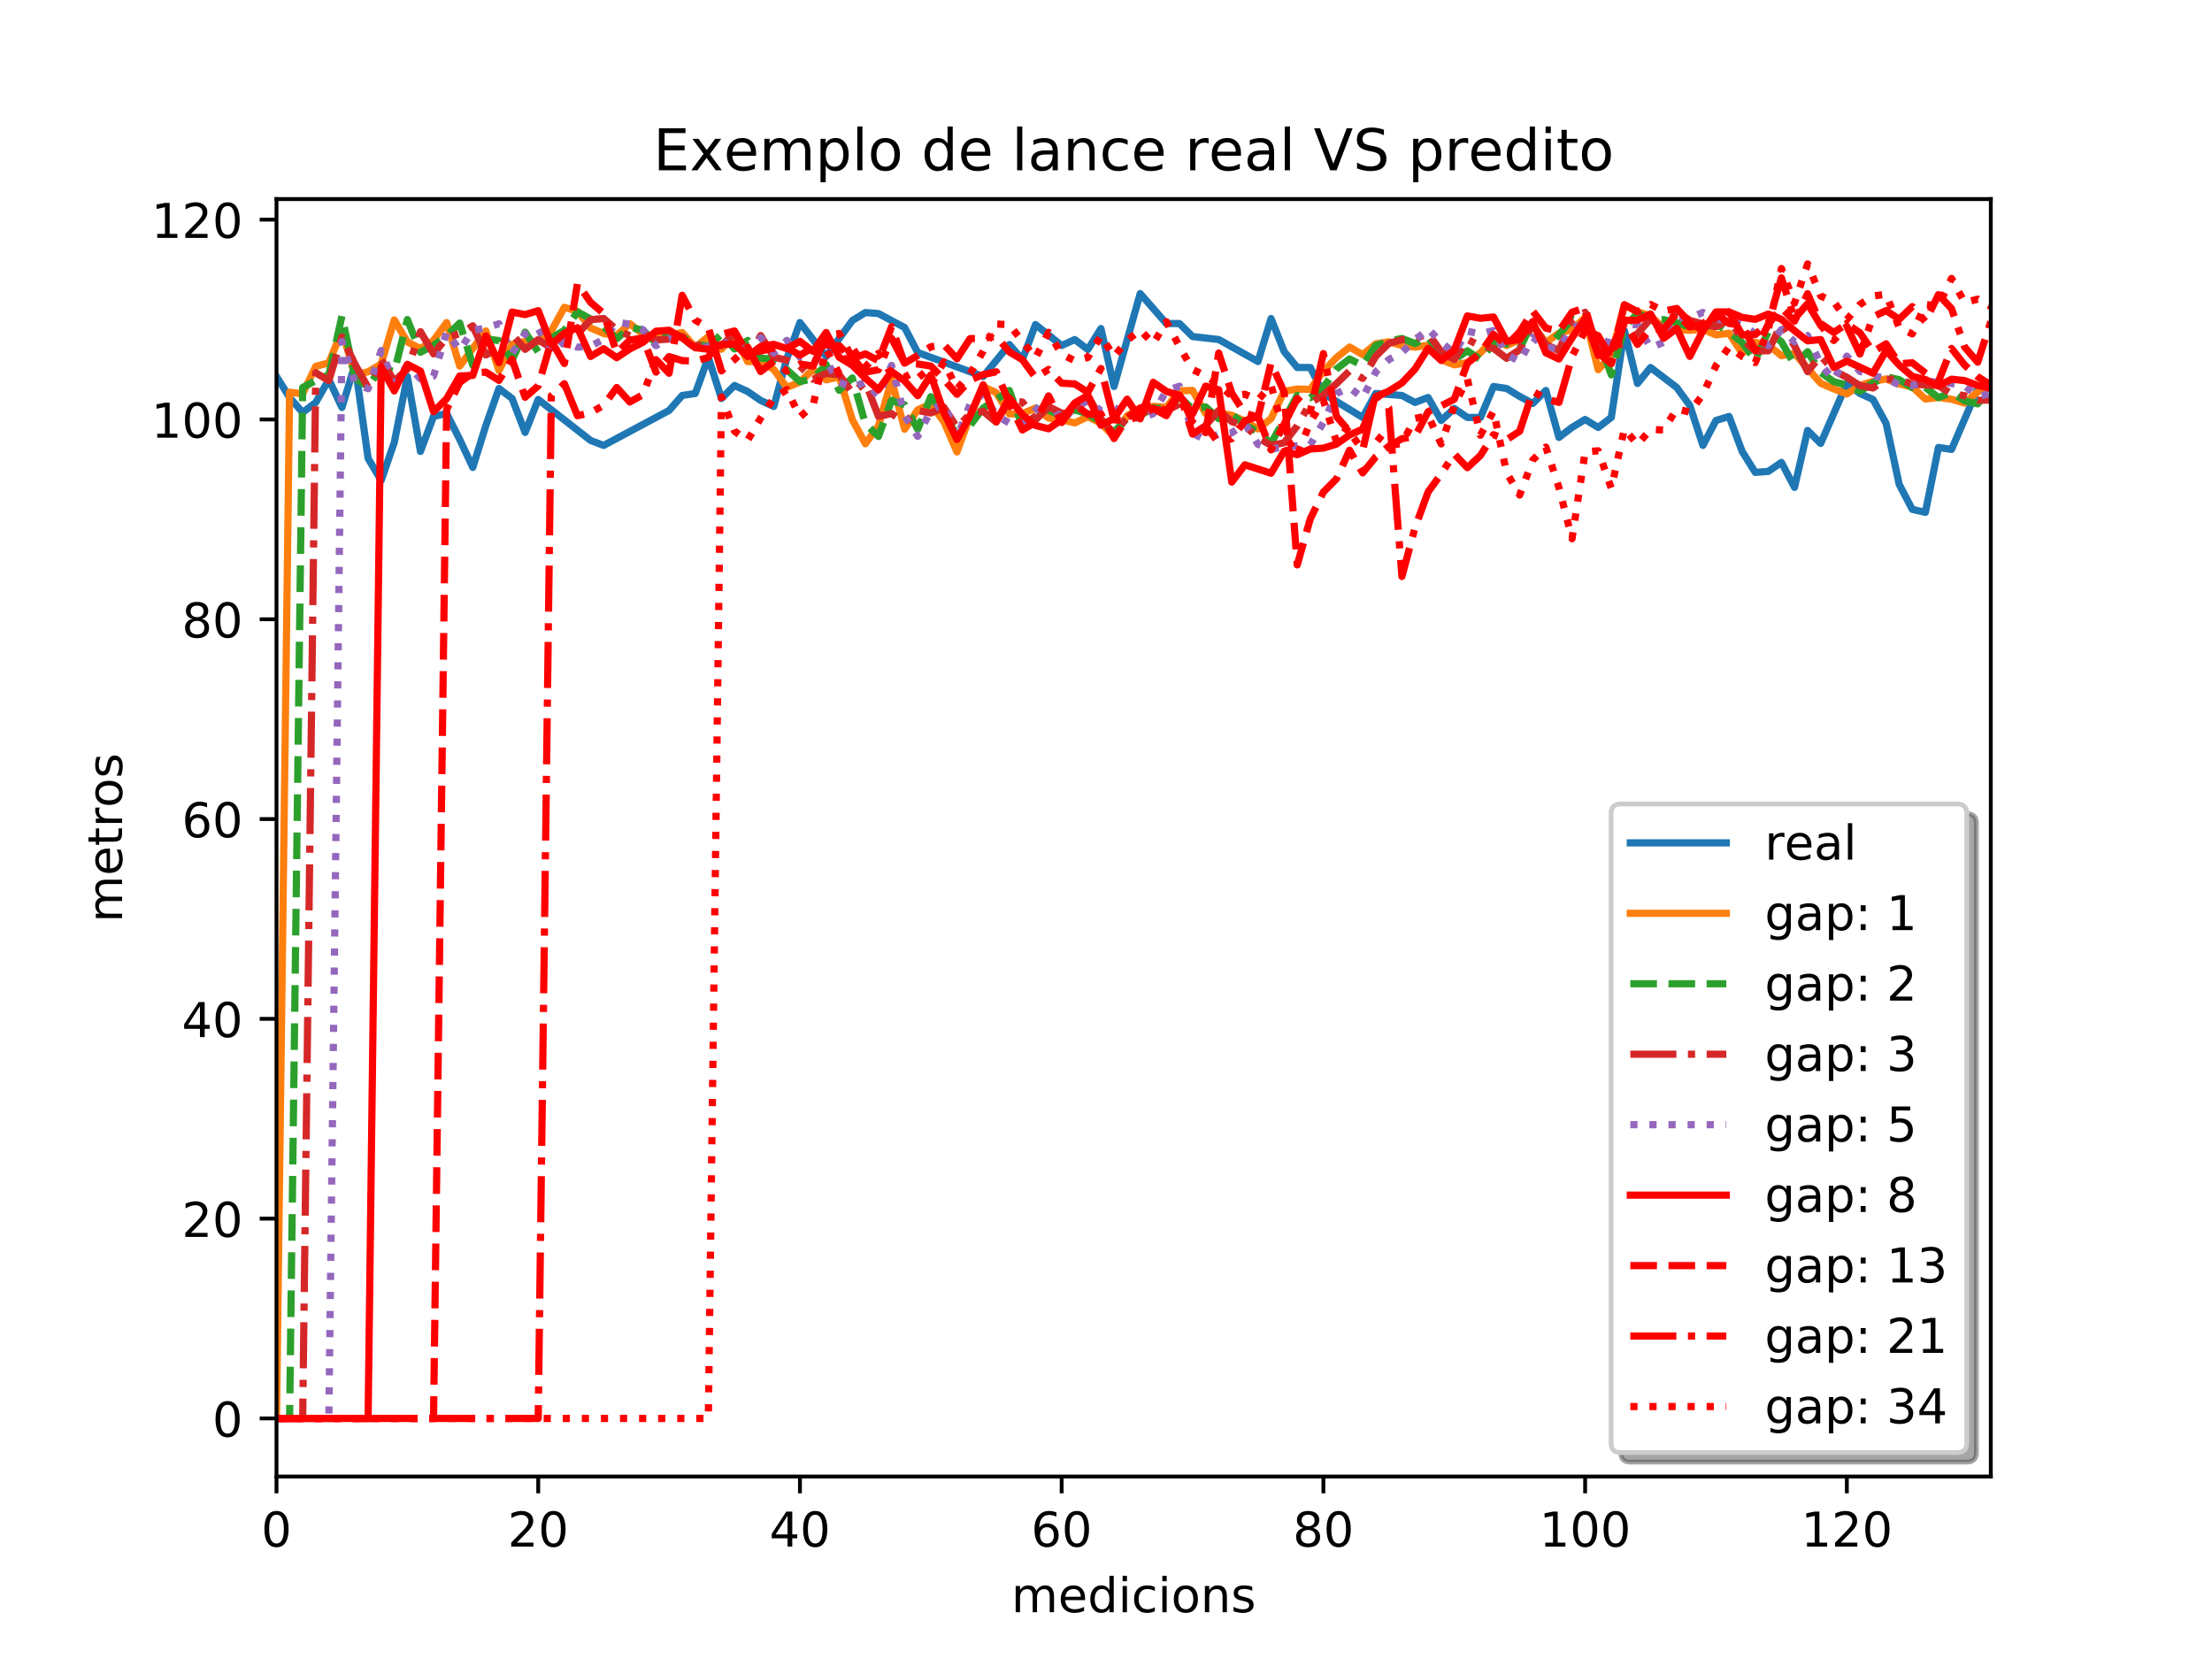 <?xml version="1.0" encoding="utf-8" standalone="no"?>
<!DOCTYPE svg PUBLIC "-//W3C//DTD SVG 1.1//EN"
  "http://www.w3.org/Graphics/SVG/1.1/DTD/svg11.dtd">
<!-- Created with matplotlib (https://matplotlib.org/) -->
<svg height="345.6pt" version="1.1" viewBox="0 0 460.8 345.6" width="460.8pt" xmlns="http://www.w3.org/2000/svg" xmlns:xlink="http://www.w3.org/1999/xlink">
 <defs>
  <style type="text/css">
*{stroke-linecap:butt;stroke-linejoin:round;}
  </style>
 </defs>
 <g id="figure_1">
  <g id="patch_1">
   <path d="M 0 345.6 
L 460.8 345.6 
L 460.8 0 
L 0 0 
z
" style="fill:#ffffff;"/>
  </g>
  <g id="axes_1">
   <g id="patch_2">
    <path d="M 57.6 307.584 
L 414.72 307.584 
L 414.72 41.472 
L 57.6 41.472 
z
" style="fill:#ffffff;"/>
   </g>
   <g id="matplotlib.axis_1">
    <g id="xtick_1">
     <g id="line2d_1">
      <defs>
       <path d="M 0 0 
L 0 3.5 
" id="m37593233f4" style="stroke:#000000;stroke-width:0.8;"/>
      </defs>
      <g>
       <use style="stroke:#000000;stroke-width:0.8;" x="57.6" xlink:href="#m37593233f4" y="307.584"/>
      </g>
     </g>
     <g id="text_1">
      <!-- 0 -->
      <defs>
       <path d="M 31.781 66.406 
Q 24.172 66.406 20.328 58.906 
Q 16.5 51.422 16.5 36.375 
Q 16.5 21.391 20.328 13.891 
Q 24.172 6.391 31.781 6.391 
Q 39.453 6.391 43.281 13.891 
Q 47.125 21.391 47.125 36.375 
Q 47.125 51.422 43.281 58.906 
Q 39.453 66.406 31.781 66.406 
z
M 31.781 74.219 
Q 44.047 74.219 50.516 64.516 
Q 56.984 54.828 56.984 36.375 
Q 56.984 17.969 50.516 8.266 
Q 44.047 -1.422 31.781 -1.422 
Q 19.531 -1.422 13.062 8.266 
Q 6.594 17.969 6.594 36.375 
Q 6.594 54.828 13.062 64.516 
Q 19.531 74.219 31.781 74.219 
z
" id="DejaVuSans-48"/>
      </defs>
      <g transform="translate(54.419 322.182)scale(0.1 -0.1)">
       <use xlink:href="#DejaVuSans-48"/>
      </g>
     </g>
    </g>
    <g id="xtick_2">
     <g id="line2d_2">
      <g>
       <use style="stroke:#000000;stroke-width:0.8;" x="112.122" xlink:href="#m37593233f4" y="307.584"/>
      </g>
     </g>
     <g id="text_2">
      <!-- 20 -->
      <defs>
       <path d="M 19.188 8.297 
L 53.609 8.297 
L 53.609 0 
L 7.328 0 
L 7.328 8.297 
Q 12.938 14.109 22.625 23.891 
Q 32.328 33.688 34.812 36.531 
Q 39.547 41.844 41.422 45.531 
Q 43.312 49.219 43.312 52.781 
Q 43.312 58.594 39.234 62.25 
Q 35.156 65.922 28.609 65.922 
Q 23.969 65.922 18.812 64.312 
Q 13.672 62.703 7.812 59.422 
L 7.812 69.391 
Q 13.766 71.781 18.938 73 
Q 24.125 74.219 28.422 74.219 
Q 39.75 74.219 46.484 68.547 
Q 53.219 62.891 53.219 53.422 
Q 53.219 48.922 51.531 44.891 
Q 49.859 40.875 45.406 35.406 
Q 44.188 33.984 37.641 27.219 
Q 31.109 20.453 19.188 8.297 
z
" id="DejaVuSans-50"/>
      </defs>
      <g transform="translate(105.76 322.182)scale(0.1 -0.1)">
       <use xlink:href="#DejaVuSans-50"/>
       <use x="63.623" xlink:href="#DejaVuSans-48"/>
      </g>
     </g>
    </g>
    <g id="xtick_3">
     <g id="line2d_3">
      <g>
       <use style="stroke:#000000;stroke-width:0.8;" x="166.644" xlink:href="#m37593233f4" y="307.584"/>
      </g>
     </g>
     <g id="text_3">
      <!-- 40 -->
      <defs>
       <path d="M 37.797 64.312 
L 12.891 25.391 
L 37.797 25.391 
z
M 35.203 72.906 
L 47.609 72.906 
L 47.609 25.391 
L 58.016 25.391 
L 58.016 17.188 
L 47.609 17.188 
L 47.609 0 
L 37.797 0 
L 37.797 17.188 
L 4.891 17.188 
L 4.891 26.703 
z
" id="DejaVuSans-52"/>
      </defs>
      <g transform="translate(160.282 322.182)scale(0.1 -0.1)">
       <use xlink:href="#DejaVuSans-52"/>
       <use x="63.623" xlink:href="#DejaVuSans-48"/>
      </g>
     </g>
    </g>
    <g id="xtick_4">
     <g id="line2d_4">
      <g>
       <use style="stroke:#000000;stroke-width:0.8;" x="221.166" xlink:href="#m37593233f4" y="307.584"/>
      </g>
     </g>
     <g id="text_4">
      <!-- 60 -->
      <defs>
       <path d="M 33.016 40.375 
Q 26.375 40.375 22.484 35.828 
Q 18.609 31.297 18.609 23.391 
Q 18.609 15.531 22.484 10.953 
Q 26.375 6.391 33.016 6.391 
Q 39.656 6.391 43.531 10.953 
Q 47.406 15.531 47.406 23.391 
Q 47.406 31.297 43.531 35.828 
Q 39.656 40.375 33.016 40.375 
z
M 52.594 71.297 
L 52.594 62.312 
Q 48.875 64.062 45.094 64.984 
Q 41.312 65.922 37.594 65.922 
Q 27.828 65.922 22.672 59.328 
Q 17.531 52.734 16.797 39.406 
Q 19.672 43.656 24.016 45.922 
Q 28.375 48.188 33.594 48.188 
Q 44.578 48.188 50.953 41.516 
Q 57.328 34.859 57.328 23.391 
Q 57.328 12.156 50.688 5.359 
Q 44.047 -1.422 33.016 -1.422 
Q 20.359 -1.422 13.672 8.266 
Q 6.984 17.969 6.984 36.375 
Q 6.984 53.656 15.188 63.938 
Q 23.391 74.219 37.203 74.219 
Q 40.922 74.219 44.703 73.484 
Q 48.484 72.75 52.594 71.297 
z
" id="DejaVuSans-54"/>
      </defs>
      <g transform="translate(214.804 322.182)scale(0.1 -0.1)">
       <use xlink:href="#DejaVuSans-54"/>
       <use x="63.623" xlink:href="#DejaVuSans-48"/>
      </g>
     </g>
    </g>
    <g id="xtick_5">
     <g id="line2d_5">
      <g>
       <use style="stroke:#000000;stroke-width:0.8;" x="275.689" xlink:href="#m37593233f4" y="307.584"/>
      </g>
     </g>
     <g id="text_5">
      <!-- 80 -->
      <defs>
       <path d="M 31.781 34.625 
Q 24.75 34.625 20.719 30.859 
Q 16.703 27.094 16.703 20.516 
Q 16.703 13.922 20.719 10.156 
Q 24.75 6.391 31.781 6.391 
Q 38.812 6.391 42.859 10.172 
Q 46.922 13.969 46.922 20.516 
Q 46.922 27.094 42.891 30.859 
Q 38.875 34.625 31.781 34.625 
z
M 21.922 38.812 
Q 15.578 40.375 12.031 44.719 
Q 8.5 49.078 8.5 55.328 
Q 8.5 64.062 14.719 69.141 
Q 20.953 74.219 31.781 74.219 
Q 42.672 74.219 48.875 69.141 
Q 55.078 64.062 55.078 55.328 
Q 55.078 49.078 51.531 44.719 
Q 48 40.375 41.703 38.812 
Q 48.828 37.156 52.797 32.312 
Q 56.781 27.484 56.781 20.516 
Q 56.781 9.906 50.312 4.234 
Q 43.844 -1.422 31.781 -1.422 
Q 19.734 -1.422 13.25 4.234 
Q 6.781 9.906 6.781 20.516 
Q 6.781 27.484 10.781 32.312 
Q 14.797 37.156 21.922 38.812 
z
M 18.312 54.391 
Q 18.312 48.734 21.844 45.562 
Q 25.391 42.391 31.781 42.391 
Q 38.141 42.391 41.719 45.562 
Q 45.312 48.734 45.312 54.391 
Q 45.312 60.062 41.719 63.234 
Q 38.141 66.406 31.781 66.406 
Q 25.391 66.406 21.844 63.234 
Q 18.312 60.062 18.312 54.391 
z
" id="DejaVuSans-56"/>
      </defs>
      <g transform="translate(269.326 322.182)scale(0.1 -0.1)">
       <use xlink:href="#DejaVuSans-56"/>
       <use x="63.623" xlink:href="#DejaVuSans-48"/>
      </g>
     </g>
    </g>
    <g id="xtick_6">
     <g id="line2d_6">
      <g>
       <use style="stroke:#000000;stroke-width:0.8;" x="330.211" xlink:href="#m37593233f4" y="307.584"/>
      </g>
     </g>
     <g id="text_6">
      <!-- 100 -->
      <defs>
       <path d="M 12.406 8.297 
L 28.516 8.297 
L 28.516 63.922 
L 10.984 60.406 
L 10.984 69.391 
L 28.422 72.906 
L 38.281 72.906 
L 38.281 8.297 
L 54.391 8.297 
L 54.391 0 
L 12.406 0 
z
" id="DejaVuSans-49"/>
      </defs>
      <g transform="translate(320.667 322.182)scale(0.1 -0.1)">
       <use xlink:href="#DejaVuSans-49"/>
       <use x="63.623" xlink:href="#DejaVuSans-48"/>
       <use x="127.246" xlink:href="#DejaVuSans-48"/>
      </g>
     </g>
    </g>
    <g id="xtick_7">
     <g id="line2d_7">
      <g>
       <use style="stroke:#000000;stroke-width:0.8;" x="384.733" xlink:href="#m37593233f4" y="307.584"/>
      </g>
     </g>
     <g id="text_7">
      <!-- 120 -->
      <g transform="translate(375.189 322.182)scale(0.1 -0.1)">
       <use xlink:href="#DejaVuSans-49"/>
       <use x="63.623" xlink:href="#DejaVuSans-50"/>
       <use x="127.246" xlink:href="#DejaVuSans-48"/>
      </g>
     </g>
    </g>
    <g id="text_8">
     <!-- medicions -->
     <defs>
      <path d="M 52 44.188 
Q 55.375 50.25 60.062 53.125 
Q 64.75 56 71.094 56 
Q 79.641 56 84.281 50.016 
Q 88.922 44.047 88.922 33.016 
L 88.922 0 
L 79.891 0 
L 79.891 32.719 
Q 79.891 40.578 77.094 44.375 
Q 74.312 48.188 68.609 48.188 
Q 61.625 48.188 57.562 43.547 
Q 53.516 38.922 53.516 30.906 
L 53.516 0 
L 44.484 0 
L 44.484 32.719 
Q 44.484 40.625 41.703 44.406 
Q 38.922 48.188 33.109 48.188 
Q 26.219 48.188 22.156 43.531 
Q 18.109 38.875 18.109 30.906 
L 18.109 0 
L 9.078 0 
L 9.078 54.688 
L 18.109 54.688 
L 18.109 46.188 
Q 21.188 51.219 25.484 53.609 
Q 29.781 56 35.688 56 
Q 41.656 56 45.828 52.969 
Q 50 49.953 52 44.188 
z
" id="DejaVuSans-109"/>
      <path d="M 56.203 29.594 
L 56.203 25.203 
L 14.891 25.203 
Q 15.484 15.922 20.484 11.062 
Q 25.484 6.203 34.422 6.203 
Q 39.594 6.203 44.453 7.469 
Q 49.312 8.734 54.109 11.281 
L 54.109 2.781 
Q 49.266 0.734 44.188 -0.344 
Q 39.109 -1.422 33.891 -1.422 
Q 20.797 -1.422 13.156 6.188 
Q 5.516 13.812 5.516 26.812 
Q 5.516 40.234 12.766 48.109 
Q 20.016 56 32.328 56 
Q 43.359 56 49.781 48.891 
Q 56.203 41.797 56.203 29.594 
z
M 47.219 32.234 
Q 47.125 39.594 43.094 43.984 
Q 39.062 48.391 32.422 48.391 
Q 24.906 48.391 20.391 44.141 
Q 15.875 39.891 15.188 32.172 
z
" id="DejaVuSans-101"/>
      <path d="M 45.406 46.391 
L 45.406 75.984 
L 54.391 75.984 
L 54.391 0 
L 45.406 0 
L 45.406 8.203 
Q 42.578 3.328 38.25 0.953 
Q 33.938 -1.422 27.875 -1.422 
Q 17.969 -1.422 11.734 6.484 
Q 5.516 14.406 5.516 27.297 
Q 5.516 40.188 11.734 48.094 
Q 17.969 56 27.875 56 
Q 33.938 56 38.25 53.625 
Q 42.578 51.266 45.406 46.391 
z
M 14.797 27.297 
Q 14.797 17.391 18.875 11.75 
Q 22.953 6.109 30.078 6.109 
Q 37.203 6.109 41.297 11.75 
Q 45.406 17.391 45.406 27.297 
Q 45.406 37.203 41.297 42.844 
Q 37.203 48.484 30.078 48.484 
Q 22.953 48.484 18.875 42.844 
Q 14.797 37.203 14.797 27.297 
z
" id="DejaVuSans-100"/>
      <path d="M 9.422 54.688 
L 18.406 54.688 
L 18.406 0 
L 9.422 0 
z
M 9.422 75.984 
L 18.406 75.984 
L 18.406 64.594 
L 9.422 64.594 
z
" id="DejaVuSans-105"/>
      <path d="M 48.781 52.594 
L 48.781 44.188 
Q 44.969 46.297 41.141 47.344 
Q 37.312 48.391 33.406 48.391 
Q 24.656 48.391 19.812 42.844 
Q 14.984 37.312 14.984 27.297 
Q 14.984 17.281 19.812 11.734 
Q 24.656 6.203 33.406 6.203 
Q 37.312 6.203 41.141 7.25 
Q 44.969 8.297 48.781 10.406 
L 48.781 2.094 
Q 45.016 0.344 40.984 -0.531 
Q 36.969 -1.422 32.422 -1.422 
Q 20.062 -1.422 12.781 6.344 
Q 5.516 14.109 5.516 27.297 
Q 5.516 40.672 12.859 48.328 
Q 20.219 56 33.016 56 
Q 37.156 56 41.109 55.141 
Q 45.062 54.297 48.781 52.594 
z
" id="DejaVuSans-99"/>
      <path d="M 30.609 48.391 
Q 23.391 48.391 19.188 42.75 
Q 14.984 37.109 14.984 27.297 
Q 14.984 17.484 19.156 11.844 
Q 23.344 6.203 30.609 6.203 
Q 37.797 6.203 41.984 11.859 
Q 46.188 17.531 46.188 27.297 
Q 46.188 37.016 41.984 42.703 
Q 37.797 48.391 30.609 48.391 
z
M 30.609 56 
Q 42.328 56 49.016 48.375 
Q 55.719 40.766 55.719 27.297 
Q 55.719 13.875 49.016 6.219 
Q 42.328 -1.422 30.609 -1.422 
Q 18.844 -1.422 12.172 6.219 
Q 5.516 13.875 5.516 27.297 
Q 5.516 40.766 12.172 48.375 
Q 18.844 56 30.609 56 
z
" id="DejaVuSans-111"/>
      <path d="M 54.891 33.016 
L 54.891 0 
L 45.906 0 
L 45.906 32.719 
Q 45.906 40.484 42.875 44.328 
Q 39.844 48.188 33.797 48.188 
Q 26.516 48.188 22.312 43.547 
Q 18.109 38.922 18.109 30.906 
L 18.109 0 
L 9.078 0 
L 9.078 54.688 
L 18.109 54.688 
L 18.109 46.188 
Q 21.344 51.125 25.703 53.562 
Q 30.078 56 35.797 56 
Q 45.219 56 50.047 50.172 
Q 54.891 44.344 54.891 33.016 
z
" id="DejaVuSans-110"/>
      <path d="M 44.281 53.078 
L 44.281 44.578 
Q 40.484 46.531 36.375 47.5 
Q 32.281 48.484 27.875 48.484 
Q 21.188 48.484 17.844 46.438 
Q 14.5 44.391 14.5 40.281 
Q 14.5 37.156 16.891 35.375 
Q 19.281 33.594 26.516 31.984 
L 29.594 31.297 
Q 39.156 29.25 43.188 25.516 
Q 47.219 21.781 47.219 15.094 
Q 47.219 7.469 41.188 3.016 
Q 35.156 -1.422 24.609 -1.422 
Q 20.219 -1.422 15.453 -0.562 
Q 10.688 0.297 5.422 2 
L 5.422 11.281 
Q 10.406 8.688 15.234 7.391 
Q 20.062 6.109 24.812 6.109 
Q 31.156 6.109 34.562 8.281 
Q 37.984 10.453 37.984 14.406 
Q 37.984 18.062 35.516 20.016 
Q 33.062 21.969 24.703 23.781 
L 21.578 24.516 
Q 13.234 26.266 9.516 29.906 
Q 5.812 33.547 5.812 39.891 
Q 5.812 47.609 11.281 51.797 
Q 16.75 56 26.812 56 
Q 31.781 56 36.172 55.266 
Q 40.578 54.547 44.281 53.078 
z
" id="DejaVuSans-115"/>
     </defs>
     <g transform="translate(210.679 335.861)scale(0.1 -0.1)">
      <use xlink:href="#DejaVuSans-109"/>
      <use x="97.412" xlink:href="#DejaVuSans-101"/>
      <use x="158.936" xlink:href="#DejaVuSans-100"/>
      <use x="222.412" xlink:href="#DejaVuSans-105"/>
      <use x="250.195" xlink:href="#DejaVuSans-99"/>
      <use x="305.176" xlink:href="#DejaVuSans-105"/>
      <use x="332.959" xlink:href="#DejaVuSans-111"/>
      <use x="394.141" xlink:href="#DejaVuSans-110"/>
      <use x="457.52" xlink:href="#DejaVuSans-115"/>
     </g>
    </g>
   </g>
   <g id="matplotlib.axis_2">
    <g id="ytick_1">
     <g id="line2d_8">
      <defs>
       <path d="M 0 0 
L -3.5 0 
" id="mb2d3414236" style="stroke:#000000;stroke-width:0.8;"/>
      </defs>
      <g>
       <use style="stroke:#000000;stroke-width:0.8;" x="57.6" xlink:href="#mb2d3414236" y="295.488"/>
      </g>
     </g>
     <g id="text_9">
      <!-- 0 -->
      <g transform="translate(44.237 299.287)scale(0.1 -0.1)">
       <use xlink:href="#DejaVuSans-48"/>
      </g>
     </g>
    </g>
    <g id="ytick_2">
     <g id="line2d_9">
      <g>
       <use style="stroke:#000000;stroke-width:0.8;" x="57.6" xlink:href="#mb2d3414236" y="253.866"/>
      </g>
     </g>
     <g id="text_10">
      <!-- 20 -->
      <g transform="translate(37.875 257.666)scale(0.1 -0.1)">
       <use xlink:href="#DejaVuSans-50"/>
       <use x="63.623" xlink:href="#DejaVuSans-48"/>
      </g>
     </g>
    </g>
    <g id="ytick_3">
     <g id="line2d_10">
      <g>
       <use style="stroke:#000000;stroke-width:0.8;" x="57.6" xlink:href="#mb2d3414236" y="212.245"/>
      </g>
     </g>
     <g id="text_11">
      <!-- 40 -->
      <g transform="translate(37.875 216.044)scale(0.1 -0.1)">
       <use xlink:href="#DejaVuSans-52"/>
       <use x="63.623" xlink:href="#DejaVuSans-48"/>
      </g>
     </g>
    </g>
    <g id="ytick_4">
     <g id="line2d_11">
      <g>
       <use style="stroke:#000000;stroke-width:0.8;" x="57.6" xlink:href="#mb2d3414236" y="170.623"/>
      </g>
     </g>
     <g id="text_12">
      <!-- 60 -->
      <g transform="translate(37.875 174.422)scale(0.1 -0.1)">
       <use xlink:href="#DejaVuSans-54"/>
       <use x="63.623" xlink:href="#DejaVuSans-48"/>
      </g>
     </g>
    </g>
    <g id="ytick_5">
     <g id="line2d_12">
      <g>
       <use style="stroke:#000000;stroke-width:0.8;" x="57.6" xlink:href="#mb2d3414236" y="129.001"/>
      </g>
     </g>
     <g id="text_13">
      <!-- 80 -->
      <g transform="translate(37.875 132.8)scale(0.1 -0.1)">
       <use xlink:href="#DejaVuSans-56"/>
       <use x="63.623" xlink:href="#DejaVuSans-48"/>
      </g>
     </g>
    </g>
    <g id="ytick_6">
     <g id="line2d_13">
      <g>
       <use style="stroke:#000000;stroke-width:0.8;" x="57.6" xlink:href="#mb2d3414236" y="87.38"/>
      </g>
     </g>
     <g id="text_14">
      <!-- 100 -->
      <g transform="translate(31.512 91.179)scale(0.1 -0.1)">
       <use xlink:href="#DejaVuSans-49"/>
       <use x="63.623" xlink:href="#DejaVuSans-48"/>
       <use x="127.246" xlink:href="#DejaVuSans-48"/>
      </g>
     </g>
    </g>
    <g id="ytick_7">
     <g id="line2d_14">
      <g>
       <use style="stroke:#000000;stroke-width:0.8;" x="57.6" xlink:href="#mb2d3414236" y="45.758"/>
      </g>
     </g>
     <g id="text_15">
      <!-- 120 -->
      <g transform="translate(31.512 49.557)scale(0.1 -0.1)">
       <use xlink:href="#DejaVuSans-49"/>
       <use x="63.623" xlink:href="#DejaVuSans-50"/>
       <use x="127.246" xlink:href="#DejaVuSans-48"/>
      </g>
     </g>
    </g>
    <g id="text_16">
     <!-- metros -->
     <defs>
      <path d="M 18.312 70.219 
L 18.312 54.688 
L 36.812 54.688 
L 36.812 47.703 
L 18.312 47.703 
L 18.312 18.016 
Q 18.312 11.328 20.141 9.422 
Q 21.969 7.516 27.594 7.516 
L 36.812 7.516 
L 36.812 0 
L 27.594 0 
Q 17.188 0 13.234 3.875 
Q 9.281 7.766 9.281 18.016 
L 9.281 47.703 
L 2.688 47.703 
L 2.688 54.688 
L 9.281 54.688 
L 9.281 70.219 
z
" id="DejaVuSans-116"/>
      <path d="M 41.109 46.297 
Q 39.594 47.172 37.812 47.578 
Q 36.031 48 33.891 48 
Q 26.266 48 22.188 43.047 
Q 18.109 38.094 18.109 28.812 
L 18.109 0 
L 9.078 0 
L 9.078 54.688 
L 18.109 54.688 
L 18.109 46.188 
Q 20.953 51.172 25.484 53.578 
Q 30.031 56 36.531 56 
Q 37.453 56 38.578 55.875 
Q 39.703 55.766 41.062 55.516 
z
" id="DejaVuSans-114"/>
     </defs>
     <g transform="translate(25.433 192.153)rotate(-90)scale(0.1 -0.1)">
      <use xlink:href="#DejaVuSans-109"/>
      <use x="97.412" xlink:href="#DejaVuSans-101"/>
      <use x="158.936" xlink:href="#DejaVuSans-116"/>
      <use x="198.145" xlink:href="#DejaVuSans-114"/>
      <use x="239.227" xlink:href="#DejaVuSans-111"/>
      <use x="300.408" xlink:href="#DejaVuSans-115"/>
     </g>
    </g>
   </g>
   <g id="line2d_15">
    <path clip-path="url(#p1a0b703cff)" d="M 57.6 78.431 
L 60.326 82.801 
L 63.052 85.923 
L 65.778 83.842 
L 68.504 79.055 
L 71.231 84.882 
L 73.957 75.934 
L 76.683 95.496 
L 79.409 100.074 
L 82.135 92.166 
L 84.861 78.431 
L 87.587 94.039 
L 90.313 86.755 
L 93.039 86.131 
L 95.765 91.542 
L 98.492 97.369 
L 101.218 88.628 
L 103.944 80.928 
L 106.67 83.009 
L 109.396 90.085 
L 112.122 83.217 
L 123.027 91.75 
L 125.753 92.79 
L 139.383 85.507 
L 142.109 82.385 
L 144.835 81.969 
L 147.562 74.477 
L 150.288 83.009 
L 153.014 80.304 
L 155.74 81.553 
L 158.466 83.426 
L 161.192 84.674 
L 163.918 74.685 
L 166.644 67.193 
L 172.096 74.269 
L 177.549 66.777 
L 180.275 65.112 
L 183.001 65.32 
L 188.453 68.234 
L 191.179 73.436 
L 204.81 78.431 
L 210.262 71.771 
L 212.988 74.893 
L 215.714 67.609 
L 221.166 71.98 
L 223.893 70.731 
L 226.619 72.812 
L 229.345 68.442 
L 232.071 80.512 
L 237.523 61.158 
L 242.975 67.401 
L 245.701 67.401 
L 248.427 70.107 
L 253.88 70.731 
L 262.058 75.309 
L 264.784 66.361 
L 267.51 73.228 
L 270.236 76.558 
L 272.962 76.558 
L 275.689 81.969 
L 283.867 86.963 
L 286.593 81.969 
L 292.045 82.385 
L 294.771 83.842 
L 297.497 82.801 
L 300.224 87.588 
L 302.95 85.09 
L 305.676 86.963 
L 308.402 86.963 
L 311.128 80.512 
L 313.854 80.928 
L 316.58 82.593 
L 319.306 84.05 
L 322.032 81.344 
L 324.758 91.126 
L 327.485 89.044 
L 330.211 87.38 
L 332.937 89.044 
L 335.663 86.963 
L 338.389 68.858 
L 341.115 79.888 
L 343.841 76.558 
L 349.293 80.72 
L 352.02 84.466 
L 354.746 92.79 
L 357.472 87.588 
L 360.198 86.755 
L 362.924 94.039 
L 365.65 98.409 
L 368.376 98.201 
L 371.102 96.328 
L 373.828 101.531 
L 376.555 89.669 
L 379.281 92.374 
L 384.733 79.888 
L 387.459 81.969 
L 390.185 83.217 
L 392.911 88.212 
L 395.637 100.907 
L 398.363 106.109 
L 401.089 106.734 
L 403.816 93.207 
L 406.542 93.623 
L 411.994 80.998 
L 411.994 80.998 
" style="fill:none;stroke:#1f77b4;stroke-linecap:square;stroke-width:1.5;"/>
   </g>
   <g id="line2d_16">
    <path clip-path="url(#p1a0b703cff)" d="M 57.6 295.488 
L 60.326 81.701 
L 63.052 82.031 
L 65.778 76.326 
L 68.504 75.591 
L 71.231 68.901 
L 73.957 78.1 
L 76.683 77.446 
L 79.409 75.833 
L 82.135 66.649 
L 84.861 71.233 
L 87.587 72.627 
L 90.313 70.918 
L 93.039 67.194 
L 95.765 76.268 
L 101.218 68.939 
L 103.944 77.214 
L 106.67 71.759 
L 109.396 71.099 
L 112.122 71.211 
L 114.848 68.924 
L 117.574 64.018 
L 120.3 64.856 
L 123.027 68.319 
L 125.753 69.483 
L 128.479 69.856 
L 131.205 67.423 
L 133.931 69.605 
L 136.657 70.156 
L 139.383 69.851 
L 142.109 69.27 
L 144.835 72.349 
L 147.562 70.114 
L 150.288 72.751 
L 153.014 69.719 
L 155.74 75.331 
L 158.466 75.262 
L 161.192 76.979 
L 163.918 80.713 
L 166.644 79.586 
L 169.37 76.941 
L 172.096 79.131 
L 174.823 78.505 
L 177.549 87.424 
L 180.275 92.436 
L 183.001 88.71 
L 185.727 79.146 
L 188.453 89.417 
L 191.179 85.376 
L 193.905 84.139 
L 196.631 87.88 
L 199.358 94.151 
L 202.084 86.687 
L 204.81 80.531 
L 207.536 81.796 
L 210.262 86.247 
L 212.988 86.163 
L 215.714 85.01 
L 218.44 87.083 
L 221.166 87.442 
L 223.893 88.105 
L 226.619 86.793 
L 229.345 88.153 
L 232.071 90.991 
L 234.797 86.622 
L 237.523 84.997 
L 240.249 84.632 
L 242.975 84.87 
L 245.701 81.413 
L 248.427 81.334 
L 251.154 86.129 
L 253.88 85.97 
L 256.606 86.514 
L 259.332 87.717 
L 262.058 89.353 
L 264.784 87.201 
L 267.51 81.528 
L 270.236 81.041 
L 272.962 81.115 
L 275.689 77.312 
L 278.415 74.501 
L 281.141 72.285 
L 283.867 73.872 
L 286.593 71.641 
L 289.319 71.194 
L 292.045 71.977 
L 294.771 72.322 
L 297.497 71.911 
L 300.224 74.961 
L 302.95 75.999 
L 305.676 75.539 
L 308.402 73.492 
L 311.128 70.583 
L 313.854 71.969 
L 316.58 70.769 
L 319.306 67.708 
L 322.032 71.345 
L 324.758 69.402 
L 327.485 68.705 
L 330.211 66.11 
L 332.937 77.025 
L 335.663 73.946 
L 338.389 63.602 
L 341.115 64.923 
L 343.841 65.817 
L 346.567 68.353 
L 349.293 68.674 
L 352.02 68.817 
L 354.746 68.601 
L 357.472 69.766 
L 360.198 69.427 
L 362.924 73.602 
L 365.65 71.34 
L 368.376 71.879 
L 371.102 74.102 
L 373.828 73.618 
L 379.281 79.833 
L 382.007 81.016 
L 384.733 82.072 
L 387.459 80.292 
L 390.185 79.455 
L 392.911 78.943 
L 395.637 79.987 
L 398.363 80.604 
L 401.089 83.133 
L 403.816 82.796 
L 406.542 83.168 
L 409.268 83.98 
L 411.994 81.608 
L 414.72 80.528 
L 417.446 82.435 
L 420.172 83.911 
L 422.898 81.783 
L 425.624 85.693 
L 428.351 85.874 
L 431.077 85.097 
L 433.803 87.642 
L 436.529 87.186 
L 439.255 77.546 
L 441.981 80.225 
L 444.707 79.126 
L 447.433 80.421 
L 450.159 81.452 
L 452.885 83.324 
L 455.612 88.493 
L 458.338 86.077 
L 461.064 87.364 
L 461.8 87.958 
L 461.8 87.958 
" style="fill:none;stroke:#ff7f0e;stroke-linecap:square;stroke-width:1.5;"/>
   </g>
   <g id="line2d_17">
    <path clip-path="url(#p1a0b703cff)" d="M 57.6 295.488 
L 60.326 295.488 
L 63.052 80.716 
L 65.778 79.274 
L 68.504 78.085 
L 71.231 65.838 
L 73.957 78.779 
L 76.683 80.595 
L 79.409 76.558 
L 82.135 77.464 
L 84.861 66.57 
L 87.587 73.385 
L 90.313 71.948 
L 93.039 69.968 
L 95.765 67.302 
L 98.492 76.102 
L 101.218 70.585 
L 103.944 70.959 
L 106.67 75.017 
L 109.396 69.188 
L 112.122 73.335 
L 114.848 70.427 
L 117.574 68.807 
L 120.3 64.961 
L 123.027 66.438 
L 125.753 68.067 
L 128.479 70.568 
L 131.205 68.19 
L 133.931 68.759 
L 136.657 71.49 
L 139.383 69.278 
L 142.109 70.194 
L 144.835 71.682 
L 147.562 72.15 
L 150.288 69.64 
L 153.014 72.698 
L 155.74 70.916 
L 158.466 74.6 
L 161.192 74.82 
L 163.918 77.015 
L 166.644 79.507 
L 169.37 78.851 
L 172.096 75.947 
L 174.823 81.309 
L 177.549 78.736 
L 180.275 88.28 
L 183.001 90.926 
L 185.727 83.393 
L 188.453 84.333 
L 191.179 89.437 
L 193.905 82.635 
L 196.631 86.202 
L 199.358 90.656 
L 202.084 88.63 
L 204.81 85.007 
L 207.536 83.274 
L 210.262 81.342 
L 212.988 88.87 
L 215.714 85.128 
L 218.44 85.459 
L 221.166 86.679 
L 223.893 85.415 
L 226.619 86.186 
L 229.345 88 
L 232.071 89.993 
L 234.797 87.118 
L 237.523 86.526 
L 240.249 84.992 
L 242.975 85.128 
L 245.701 82.692 
L 248.427 85.213 
L 251.154 84.749 
L 253.88 87.228 
L 256.606 86.322 
L 259.332 88.488 
L 262.058 90.029 
L 264.784 92.326 
L 267.51 87.467 
L 270.236 82.363 
L 272.962 82.871 
L 275.689 80.706 
L 278.415 76.857 
L 281.141 74.771 
L 283.867 76.172 
L 286.593 71.991 
L 289.319 71.074 
L 292.045 70.502 
L 294.771 71.559 
L 297.497 70.225 
L 300.224 74.209 
L 302.95 74.937 
L 305.676 73.074 
L 308.402 74.916 
L 311.128 71.515 
L 313.854 71.585 
L 316.58 72.617 
L 319.306 66.991 
L 322.032 72.93 
L 327.485 66.483 
L 330.211 67.527 
L 332.937 70.565 
L 335.663 78.091 
L 338.389 68.288 
L 341.115 65.264 
L 343.841 66.466 
L 346.567 66.579 
L 349.293 67.199 
L 352.02 68.149 
L 354.746 68.241 
L 357.472 67.469 
L 360.198 69.168 
L 362.924 71.34 
L 365.65 75.067 
L 368.376 69.038 
L 371.102 71.205 
L 373.828 75.976 
L 376.555 73.259 
L 379.281 77.576 
L 382.007 79.516 
L 384.733 80.214 
L 387.459 81.517 
L 390.185 79.75 
L 392.911 78.485 
L 395.637 79.087 
L 398.363 80.761 
L 401.089 80.709 
L 403.816 82.828 
L 406.542 81.753 
L 409.268 83.509 
L 411.994 84.129 
L 414.72 80.78 
L 417.446 82.398 
L 420.172 83.177 
L 422.898 81.922 
L 425.624 81.613 
L 428.351 85.796 
L 431.077 84.804 
L 433.803 86.211 
L 436.529 87.872 
L 439.255 85.93 
L 441.981 78.177 
L 444.707 81.585 
L 447.433 79.715 
L 450.159 80.569 
L 452.885 81.774 
L 455.612 83.905 
L 458.338 87.061 
L 461.064 87.347 
L 461.8 87.067 
L 461.8 87.067 
" style="fill:none;stroke:#2ca02c;stroke-dasharray:5.55,2.4;stroke-dashoffset:0;stroke-width:1.5;"/>
   </g>
   <g id="line2d_18">
    <path clip-path="url(#p1a0b703cff)" d="M 57.6 295.488 
L 63.052 295.488 
L 65.778 77.662 
L 68.504 79.3 
L 71.231 70.199 
L 73.957 75.901 
L 76.683 80.722 
L 79.409 74.881 
L 82.135 79.397 
L 84.861 76.894 
L 87.587 69.091 
L 90.313 73.715 
L 93.039 70.348 
L 95.765 69.522 
L 98.492 67.877 
L 101.218 73.957 
L 103.944 72.466 
L 106.67 69.594 
L 109.396 72.775 
L 112.122 70.744 
L 114.848 72.521 
L 117.574 70.983 
L 120.3 69.623 
L 123.027 66.597 
L 125.753 66.346 
L 128.479 68.69 
L 131.205 69.936 
L 133.931 69.389 
L 136.657 70.819 
L 139.383 70.63 
L 142.109 70.115 
L 144.835 71.992 
L 147.562 71.817 
L 150.288 72.023 
L 153.014 69.461 
L 155.74 74.708 
L 158.466 69.907 
L 161.192 74.393 
L 163.918 75.046 
L 166.644 76.238 
L 169.37 79.004 
L 172.096 77.803 
L 174.823 78.054 
L 177.549 81.85 
L 180.275 79.617 
L 183.001 86.748 
L 185.727 86.163 
L 188.453 88.011 
L 191.179 85.532 
L 193.905 86.033 
L 196.631 84.863 
L 199.358 89.034 
L 202.084 86.206 
L 204.81 85.674 
L 207.536 87.947 
L 210.262 83.405 
L 212.988 83.757 
L 215.714 87.497 
L 218.44 84.707 
L 221.166 86.056 
L 223.893 86.216 
L 226.619 82.4 
L 229.345 87.263 
L 232.071 90.384 
L 234.797 86.936 
L 237.523 86.142 
L 240.249 85.199 
L 242.975 85.553 
L 245.701 84.177 
L 248.427 86.511 
L 251.154 88.616 
L 253.88 85.514 
L 256.606 87.836 
L 259.332 88.684 
L 262.058 91.189 
L 264.784 92.771 
L 267.51 92.247 
L 270.236 88.717 
L 272.962 83.932 
L 275.689 82.304 
L 278.415 79.921 
L 281.141 77.253 
L 283.867 78.831 
L 286.593 74.222 
L 289.319 71.526 
L 292.045 70.763 
L 294.771 70.603 
L 297.497 69.412 
L 300.224 73.274 
L 302.95 74.883 
L 305.676 70.699 
L 308.402 72.077 
L 311.128 72.565 
L 313.854 74.637 
L 316.58 72.859 
L 319.306 67.611 
L 322.032 71.767 
L 324.758 73.019 
L 327.485 66.634 
L 330.211 65.054 
L 332.937 72.474 
L 335.663 72.248 
L 338.389 71.562 
L 341.115 69.529 
L 343.841 66.378 
L 346.567 68.587 
L 349.293 64.821 
L 352.02 66.75 
L 354.746 67.485 
L 357.472 68.105 
L 360.198 66.615 
L 362.924 70.651 
L 365.65 73.111 
L 368.376 73.072 
L 371.102 67.435 
L 373.828 72.048 
L 376.555 77.413 
L 379.281 74.109 
L 382.007 77.222 
L 384.733 78.601 
L 387.459 80.336 
L 390.185 80.822 
L 392.911 78.984 
L 395.637 79.021 
L 398.363 80.038 
L 403.816 80.328 
L 406.542 82.04 
L 409.268 82.423 
L 411.994 83.383 
L 414.72 83.33 
L 417.446 82.581 
L 420.172 83.342 
L 422.898 81.338 
L 428.351 82.315 
L 431.077 84.794 
L 433.803 85.924 
L 439.255 87.159 
L 441.981 85.709 
L 444.707 79.664 
L 447.433 82.407 
L 450.159 79.882 
L 452.885 80.515 
L 455.612 82.985 
L 458.338 82.678 
L 461.064 88.207 
L 461.8 87.724 
L 461.8 87.724 
" style="fill:none;stroke:#d62728;stroke-dasharray:9.6,2.4,1.5,2.4;stroke-dashoffset:0;stroke-width:1.5;"/>
   </g>
   <g id="line2d_19">
    <path clip-path="url(#p1a0b703cff)" d="M 57.6 295.488 
L 68.504 295.488 
L 71.231 71.166 
L 73.957 79.808 
L 76.683 80.98 
L 79.409 73.015 
L 82.135 79.839 
L 84.861 76.061 
L 87.587 78.918 
L 90.313 78.347 
L 93.039 69.161 
L 95.765 72.938 
L 98.492 68.803 
L 101.218 68.335 
L 103.944 67.446 
L 106.67 73.594 
L 109.396 69.499 
L 112.122 68.405 
L 114.848 73.526 
L 117.574 71.019 
L 120.3 72.323 
L 123.027 72.095 
L 125.753 70.707 
L 128.479 67.099 
L 131.205 67.548 
L 133.931 68.68 
L 136.657 72.015 
L 139.383 70.495 
L 142.109 70.334 
L 144.835 72.554 
L 147.562 72.182 
L 150.288 72.03 
L 153.014 70.381 
L 155.74 74.264 
L 158.466 70.347 
L 161.192 73.526 
L 163.918 70.916 
L 166.644 74.41 
L 169.37 74.566 
L 172.096 75.166 
L 174.823 79.653 
L 177.549 80.697 
L 180.275 79.583 
L 183.001 82.538 
L 185.727 76.117 
L 188.453 86.613 
L 191.179 90.899 
L 193.905 85.541 
L 196.631 83.936 
L 199.358 91.247 
L 202.084 84.169 
L 204.81 82.012 
L 207.536 86.577 
L 210.262 88.12 
L 212.988 88.324 
L 218.44 82.562 
L 221.166 87.947 
L 223.893 84.704 
L 226.619 83.554 
L 229.345 85.556 
L 232.071 84.953 
L 234.797 86.117 
L 237.523 87.413 
L 240.249 86.151 
L 242.975 81.405 
L 245.701 80.449 
L 248.427 90.226 
L 251.154 91.692 
L 253.88 90.41 
L 256.606 90.17 
L 259.332 88.258 
L 262.058 92.568 
L 264.784 93.566 
L 267.51 93.076 
L 272.962 92.65 
L 275.689 87.998 
L 278.415 81.957 
L 281.141 80.758 
L 283.867 82.885 
L 286.593 77.483 
L 289.319 74.888 
L 292.045 73.421 
L 294.771 70.845 
L 297.497 68.485 
L 300.224 71.361 
L 302.95 73.479 
L 305.676 69.01 
L 308.402 69.55 
L 311.128 68.856 
L 313.854 73.832 
L 316.58 75.335 
L 319.306 70.271 
L 322.032 72.361 
L 324.758 72.694 
L 327.485 68.168 
L 330.211 67.537 
L 332.937 70.624 
L 335.663 71.479 
L 338.389 67.573 
L 341.115 67.647 
L 343.841 72.466 
L 346.567 71.303 
L 349.293 66.103 
L 352.02 66.232 
L 354.746 65.083 
L 357.472 66.413 
L 360.198 66.862 
L 362.924 67.46 
L 365.65 69.563 
L 368.376 72.019 
L 371.102 68.662 
L 373.828 71.192 
L 376.555 69.88 
L 379.281 75.906 
L 382.007 79.116 
L 384.733 74.189 
L 387.459 77.378 
L 390.185 78.252 
L 392.911 78.87 
L 395.637 80.183 
L 398.363 80.348 
L 401.089 79.387 
L 406.542 79.889 
L 409.268 80.354 
L 411.994 82.57 
L 414.72 82.007 
L 417.446 83.787 
L 420.172 85.236 
L 422.898 81.564 
L 425.624 81.41 
L 428.351 82.235 
L 431.077 82.081 
L 433.803 82.867 
L 436.529 86.45 
L 439.255 86.031 
L 441.981 85.291 
L 444.707 86.746 
L 447.433 87.4 
L 450.159 79.982 
L 452.885 82.025 
L 455.612 81.889 
L 458.338 80.622 
L 461.064 83.476 
L 461.8 83.532 
L 461.8 83.532 
" style="fill:none;stroke:#9467bd;stroke-dasharray:1.5,2.475;stroke-dashoffset:0;stroke-width:1.5;"/>
   </g>
   <g id="line2d_20">
    <path clip-path="url(#p1a0b703cff)" d="M 57.6 295.488 
L 76.683 295.488 
L 79.409 76.399 
L 82.135 81.431 
L 84.861 75.895 
L 87.587 77.302 
L 90.313 85.764 
L 93.039 83.062 
L 95.765 78.316 
L 98.492 78.21 
L 101.218 69.981 
L 103.944 75.538 
L 106.67 65.006 
L 109.396 65.539 
L 112.122 64.716 
L 114.848 71.774 
L 117.574 69.428 
L 120.3 68.264 
L 123.027 74.257 
L 125.753 72.636 
L 128.479 74.512 
L 131.205 72.692 
L 133.931 71.319 
L 136.657 68.993 
L 139.383 68.797 
L 142.109 70.397 
L 144.835 72.437 
L 147.562 72.763 
L 150.288 71.756 
L 153.014 71.682 
L 155.74 74.273 
L 158.466 72.181 
L 161.192 71.734 
L 163.918 72.62 
L 166.644 71.107 
L 169.37 73.179 
L 172.096 69.265 
L 174.823 74.432 
L 177.549 76.082 
L 180.275 78.797 
L 183.001 81.192 
L 185.727 77.403 
L 188.453 79.344 
L 191.179 82.427 
L 193.905 78.096 
L 196.631 85.928 
L 199.358 91.553 
L 202.084 86.602 
L 204.81 80.152 
L 207.536 87.756 
L 210.262 82.895 
L 212.988 86.417 
L 215.714 88.633 
L 218.44 89.327 
L 221.166 87.443 
L 223.893 83.948 
L 226.619 82.352 
L 229.345 88.593 
L 232.071 87.175 
L 234.797 83.16 
L 237.523 87.249 
L 240.249 79.64 
L 242.975 81.538 
L 245.701 82.335 
L 248.427 86.249 
L 251.154 80.435 
L 253.88 81.188 
L 256.606 100.427 
L 259.332 96.826 
L 264.784 98.583 
L 267.51 93.993 
L 270.236 94.733 
L 272.962 93.537 
L 275.689 93.353 
L 278.415 92.507 
L 281.141 90.6 
L 283.867 89.406 
L 286.593 82.643 
L 289.319 81.486 
L 292.045 79.774 
L 294.771 76.892 
L 297.497 72.558 
L 300.224 75.079 
L 302.95 72.941 
L 305.676 65.812 
L 308.402 66.303 
L 311.128 66.039 
L 313.854 71.11 
L 316.58 70.736 
L 319.306 66.969 
L 322.032 73.504 
L 324.758 74.776 
L 327.485 70.372 
L 330.211 66.395 
L 332.937 74.03 
L 335.663 72.764 
L 338.389 66.723 
L 341.115 66.693 
L 343.841 65.408 
L 346.567 70.476 
L 349.293 68.427 
L 352.02 74.236 
L 354.746 68.88 
L 357.472 64.986 
L 360.198 64.981 
L 362.924 66.114 
L 365.65 66.524 
L 368.376 65.419 
L 371.102 66.509 
L 373.828 68.887 
L 376.555 71.006 
L 379.281 70.741 
L 382.007 76.552 
L 384.733 75.232 
L 390.185 77.753 
L 392.911 73.034 
L 395.637 76.055 
L 398.363 78.402 
L 401.089 79.062 
L 403.816 80.391 
L 406.542 78.991 
L 409.268 79.28 
L 411.994 80.286 
L 414.72 80.901 
L 417.446 80.884 
L 420.172 83.391 
L 422.898 82.079 
L 425.624 83.515 
L 428.351 84.283 
L 431.077 82.076 
L 433.803 82.934 
L 436.529 83.11 
L 439.255 82.846 
L 441.981 81.848 
L 444.707 85.465 
L 447.433 86.823 
L 450.159 86.94 
L 452.885 87.682 
L 455.612 88.958 
L 458.338 81.119 
L 461.064 84.685 
L 461.8 83.893 
L 461.8 83.893 
" style="fill:none;stroke:#ff0000;stroke-linecap:square;stroke-width:1.5;"/>
   </g>
   <g id="line2d_21">
    <path clip-path="url(#p1a0b703cff)" d="M 57.6 295.488 
L 90.313 295.488 
L 93.039 85.294 
L 95.765 79.679 
L 98.492 77.697 
L 101.218 77.52 
L 103.944 79.246 
L 106.67 74.835 
L 109.396 82.754 
L 112.122 80.38 
L 114.848 71.025 
L 117.574 75.733 
L 120.3 59.049 
L 123.027 62.983 
L 125.753 65.307 
L 128.479 73.492 
L 131.205 70.845 
L 133.931 70.419 
L 136.657 77.513 
L 139.383 74.283 
L 142.109 75.119 
L 144.835 75.232 
L 147.562 74.465 
L 150.288 69.655 
L 153.014 68.949 
L 155.74 73.676 
L 161.192 72.544 
L 163.918 72.395 
L 166.644 73.99 
L 169.37 72.383 
L 172.096 71.886 
L 174.823 72.008 
L 177.549 74.736 
L 180.275 73.709 
L 183.001 75.144 
L 185.727 68.062 
L 188.453 75.726 
L 191.179 75.815 
L 193.905 76.252 
L 196.631 79.036 
L 199.358 82.137 
L 202.084 79.184 
L 204.81 78.041 
L 207.536 77.449 
L 210.262 83.921 
L 212.988 89.566 
L 215.714 87.977 
L 218.44 82.484 
L 221.166 88.018 
L 223.893 84.259 
L 226.619 86.318 
L 229.345 86.24 
L 232.071 91.355 
L 234.797 87.057 
L 237.523 85.003 
L 240.249 84.153 
L 242.975 85.735 
L 245.701 81.702 
L 248.427 87.986 
L 251.154 90.132 
L 253.88 73.544 
L 256.606 81.916 
L 259.332 86.101 
L 262.058 86.88 
L 264.784 75.641 
L 267.51 81.68 
L 270.236 117.68 
L 272.962 108.072 
L 275.689 102.498 
L 278.415 99.746 
L 281.141 93.787 
L 283.867 98.503 
L 286.593 95.177 
L 289.319 92.962 
L 292.045 91.384 
L 294.771 90.929 
L 297.497 85.767 
L 300.224 84.543 
L 302.95 83.161 
L 305.676 75.646 
L 308.402 73.509 
L 311.128 69.65 
L 313.854 71.958 
L 316.58 69.131 
L 319.306 64.799 
L 322.032 68.349 
L 324.758 68.984 
L 327.485 65.029 
L 330.211 64.134 
L 332.937 73.528 
L 335.663 75.778 
L 338.389 67.203 
L 341.115 71.737 
L 343.841 68.555 
L 346.567 68.6 
L 349.293 65.292 
L 352.02 68.126 
L 354.746 67.481 
L 357.472 65.196 
L 360.198 67.391 
L 362.924 67.752 
L 365.65 72.995 
L 368.376 67.531 
L 371.102 64.137 
L 373.828 66.907 
L 376.555 61.18 
L 379.281 67.403 
L 382.007 69.255 
L 384.733 67.446 
L 387.459 69.326 
L 390.185 73.279 
L 392.911 71.625 
L 395.637 75.798 
L 398.363 75.573 
L 401.089 77.696 
L 403.816 79.462 
L 406.542 72.588 
L 409.268 76.05 
L 411.994 78.491 
L 414.72 80.193 
L 417.446 80.563 
L 420.172 80.138 
L 422.898 78.758 
L 428.351 79.677 
L 431.077 80.245 
L 433.803 83.536 
L 436.529 83.265 
L 439.255 83.703 
L 441.981 83.968 
L 444.707 82.497 
L 447.433 84.182 
L 450.159 84.806 
L 452.885 84.345 
L 455.612 86.116 
L 458.338 88.63 
L 461.064 89.481 
L 461.8 89.234 
L 461.8 89.234 
" style="fill:none;stroke:#ff0000;stroke-dasharray:5.55,2.4;stroke-dashoffset:0;stroke-width:1.5;"/>
   </g>
   <g id="line2d_22">
    <path clip-path="url(#p1a0b703cff)" d="M 57.6 295.488 
L 112.122 295.488 
L 114.848 82.434 
L 117.574 79.93 
L 120.3 86.599 
L 123.027 85.995 
L 125.753 84.425 
L 128.479 80.724 
L 131.205 83.741 
L 133.931 82.22 
L 136.657 74.924 
L 139.383 77.757 
L 142.109 61.517 
L 144.835 66.685 
L 147.562 68.254 
L 150.288 77.256 
L 153.014 74.888 
L 155.74 72.312 
L 158.466 77.397 
L 161.192 75.243 
L 163.918 77.299 
L 166.644 75.83 
L 169.37 76.26 
L 172.096 69.99 
L 174.823 69.479 
L 177.549 74.54 
L 180.275 77.536 
L 183.001 77.017 
L 185.727 70.478 
L 188.453 75.66 
L 191.179 74.05 
L 193.905 72.239 
L 196.631 71.815 
L 199.358 74.723 
L 202.084 70.541 
L 204.81 70.475 
L 207.536 70.049 
L 210.262 73.296 
L 212.988 74.934 
L 215.714 78.665 
L 218.44 76.956 
L 221.166 79.821 
L 223.893 79.978 
L 226.619 81.72 
L 229.345 76.77 
L 232.071 87.45 
L 234.797 87.703 
L 237.523 86.536 
L 240.249 85.095 
L 242.975 86.596 
L 245.701 81.79 
L 248.427 90.417 
L 251.154 88.732 
L 253.88 92.286 
L 256.606 91.383 
L 259.332 87.66 
L 262.058 86.747 
L 264.784 93.719 
L 270.236 83.017 
L 272.962 85.617 
L 275.689 73.657 
L 278.415 86.76 
L 281.141 89.917 
L 283.867 93.846 
L 286.593 81.741 
L 289.319 85.008 
L 292.045 120.098 
L 294.771 109.92 
L 297.497 102.489 
L 300.224 98.716 
L 302.95 94.565 
L 305.676 97.428 
L 308.402 94.885 
L 311.128 90.557 
L 313.854 91.595 
L 316.58 89.832 
L 319.306 81.521 
L 322.032 83.089 
L 324.758 83.828 
L 327.485 74.243 
L 330.211 68.835 
L 332.937 69.95 
L 335.663 74.694 
L 338.389 63.475 
L 341.115 64.926 
L 343.841 63.423 
L 346.567 64.816 
L 349.293 64.251 
L 352.02 67.169 
L 354.746 68.873 
L 357.472 66.098 
L 360.198 64.993 
L 362.924 69.772 
L 365.65 69.703 
L 368.376 67.296 
L 371.102 57.886 
L 373.828 66.39 
L 376.555 63.26 
L 379.281 67.779 
L 382.007 70.928 
L 384.733 67.97 
L 387.459 73.75 
L 390.185 65.991 
L 392.911 64.693 
L 395.637 66.508 
L 398.363 63.872 
L 401.089 66.998 
L 403.816 61.377 
L 406.542 64.292 
L 409.268 72.303 
L 411.994 75.453 
L 414.72 66.985 
L 417.446 74.715 
L 420.172 88.381 
L 422.898 85.103 
L 425.624 82.398 
L 428.351 72.574 
L 431.077 74.841 
L 433.803 77.8 
L 436.529 79.82 
L 439.255 79.585 
L 441.981 79.013 
L 444.707 80.27 
L 447.433 81.908 
L 450.159 82.146 
L 452.885 82.695 
L 455.612 87.874 
L 458.338 87.241 
L 461.064 89.216 
L 461.8 89.021 
L 461.8 89.021 
" style="fill:none;stroke:#ff0000;stroke-dasharray:9.6,2.4,1.5,2.4;stroke-dashoffset:0;stroke-width:1.5;"/>
   </g>
   <g id="line2d_23">
    <path clip-path="url(#p1a0b703cff)" d="M 57.6 295.488 
L 147.562 295.488 
L 150.288 82.681 
L 153.014 89.828 
L 155.74 91.749 
L 158.466 87.068 
L 161.192 82.934 
L 163.918 81.152 
L 166.644 86.867 
L 169.37 84.462 
L 172.096 72.746 
L 174.823 77.844 
L 177.549 72.436 
L 180.275 76.429 
L 183.001 73.597 
L 185.727 78.065 
L 188.453 78.556 
L 191.179 77.137 
L 193.905 80.359 
L 196.631 75.363 
L 199.358 81.035 
L 202.084 77.889 
L 204.81 73.152 
L 207.536 67.493 
L 210.262 67.65 
L 215.714 74.579 
L 218.44 69.234 
L 221.166 73.79 
L 223.893 75.144 
L 226.619 74.471 
L 229.345 69.944 
L 232.071 74.289 
L 234.797 70.897 
L 237.523 68.757 
L 240.249 71.58 
L 242.975 67.016 
L 245.701 72.177 
L 248.427 76.981 
L 251.154 78.255 
L 253.88 80.143 
L 256.606 82.542 
L 259.332 82.126 
L 262.058 83.334 
L 264.784 80.246 
L 267.51 90.351 
L 270.236 94.848 
L 272.962 87.905 
L 275.689 83.414 
L 278.415 92.057 
L 281.141 88.591 
L 283.867 89.421 
L 286.593 90.701 
L 289.319 92.809 
L 292.045 92.396 
L 294.771 87.174 
L 297.497 86.588 
L 300.224 92.473 
L 302.95 84.512 
L 305.676 78.957 
L 308.402 90.667 
L 311.128 85.635 
L 313.854 98.464 
L 316.58 103.126 
L 319.306 95.815 
L 322.032 93.137 
L 324.758 101.577 
L 327.485 112.227 
L 330.211 94.156 
L 332.937 93.903 
L 335.663 101.741 
L 338.389 89.358 
L 341.115 92.62 
L 343.841 89.441 
L 346.567 89.591 
L 349.293 85.131 
L 352.02 85.886 
L 354.746 82.166 
L 357.472 76.149 
L 360.198 72.255 
L 362.924 74.246 
L 365.65 75.525 
L 368.376 68.636 
L 371.102 55.934 
L 373.828 63.159 
L 376.555 54.983 
L 379.281 61.667 
L 382.007 62.864 
L 384.733 66.584 
L 387.459 63.433 
L 390.185 61.659 
L 392.911 61.302 
L 395.637 68.283 
L 398.363 69.552 
L 401.089 63.424 
L 403.816 63.742 
L 406.542 58.004 
L 409.268 63.033 
L 411.994 62.313 
L 414.72 63.834 
L 417.446 66.055 
L 420.172 66.176 
L 422.898 71.361 
L 425.624 65.035 
L 428.351 64.391 
L 431.077 64.272 
L 433.803 60.084 
L 436.529 56.599 
L 439.255 53.568 
L 441.981 70.88 
L 444.707 71.009 
L 447.433 72.556 
L 450.159 66.401 
L 452.885 91.359 
L 455.612 112.048 
L 458.338 89.016 
L 461.064 83.83 
L 461.8 81.572 
L 461.8 81.572 
" style="fill:none;stroke:#ff0000;stroke-dasharray:1.5,2.475;stroke-dashoffset:0;stroke-width:1.5;"/>
   </g>
   <g id="patch_3">
    <path d="M 57.6 307.584 
L 57.6 41.472 
" style="fill:none;stroke:#000000;stroke-linecap:square;stroke-linejoin:miter;stroke-width:0.8;"/>
   </g>
   <g id="patch_4">
    <path d="M 414.72 307.584 
L 414.72 41.472 
" style="fill:none;stroke:#000000;stroke-linecap:square;stroke-linejoin:miter;stroke-width:0.8;"/>
   </g>
   <g id="patch_5">
    <path d="M 57.6 307.584 
L 414.72 307.584 
" style="fill:none;stroke:#000000;stroke-linecap:square;stroke-linejoin:miter;stroke-width:0.8;"/>
   </g>
   <g id="patch_6">
    <path d="M 57.6 41.472 
L 414.72 41.472 
" style="fill:none;stroke:#000000;stroke-linecap:square;stroke-linejoin:miter;stroke-width:0.8;"/>
   </g>
   <g id="text_17">
    <!-- Exemplo de lance real VS predito -->
    <defs>
     <path d="M 9.812 72.906 
L 55.906 72.906 
L 55.906 64.594 
L 19.672 64.594 
L 19.672 43.016 
L 54.391 43.016 
L 54.391 34.719 
L 19.672 34.719 
L 19.672 8.297 
L 56.781 8.297 
L 56.781 0 
L 9.812 0 
z
" id="DejaVuSans-69"/>
     <path d="M 54.891 54.688 
L 35.109 28.078 
L 55.906 0 
L 45.312 0 
L 29.391 21.484 
L 13.484 0 
L 2.875 0 
L 24.125 28.609 
L 4.688 54.688 
L 15.281 54.688 
L 29.781 35.203 
L 44.281 54.688 
z
" id="DejaVuSans-120"/>
     <path d="M 18.109 8.203 
L 18.109 -20.797 
L 9.078 -20.797 
L 9.078 54.688 
L 18.109 54.688 
L 18.109 46.391 
Q 20.953 51.266 25.266 53.625 
Q 29.594 56 35.594 56 
Q 45.562 56 51.781 48.094 
Q 58.016 40.188 58.016 27.297 
Q 58.016 14.406 51.781 6.484 
Q 45.562 -1.422 35.594 -1.422 
Q 29.594 -1.422 25.266 0.953 
Q 20.953 3.328 18.109 8.203 
z
M 48.688 27.297 
Q 48.688 37.203 44.609 42.844 
Q 40.531 48.484 33.406 48.484 
Q 26.266 48.484 22.188 42.844 
Q 18.109 37.203 18.109 27.297 
Q 18.109 17.391 22.188 11.75 
Q 26.266 6.109 33.406 6.109 
Q 40.531 6.109 44.609 11.75 
Q 48.688 17.391 48.688 27.297 
z
" id="DejaVuSans-112"/>
     <path d="M 9.422 75.984 
L 18.406 75.984 
L 18.406 0 
L 9.422 0 
z
" id="DejaVuSans-108"/>
     <path id="DejaVuSans-32"/>
     <path d="M 34.281 27.484 
Q 23.391 27.484 19.188 25 
Q 14.984 22.516 14.984 16.5 
Q 14.984 11.719 18.141 8.906 
Q 21.297 6.109 26.703 6.109 
Q 34.188 6.109 38.703 11.406 
Q 43.219 16.703 43.219 25.484 
L 43.219 27.484 
z
M 52.203 31.203 
L 52.203 0 
L 43.219 0 
L 43.219 8.297 
Q 40.141 3.328 35.547 0.953 
Q 30.953 -1.422 24.312 -1.422 
Q 15.922 -1.422 10.953 3.297 
Q 6 8.016 6 15.922 
Q 6 25.141 12.172 29.828 
Q 18.359 34.516 30.609 34.516 
L 43.219 34.516 
L 43.219 35.406 
Q 43.219 41.609 39.141 45 
Q 35.062 48.391 27.688 48.391 
Q 23 48.391 18.547 47.266 
Q 14.109 46.141 10.016 43.891 
L 10.016 52.203 
Q 14.938 54.109 19.578 55.047 
Q 24.219 56 28.609 56 
Q 40.484 56 46.344 49.844 
Q 52.203 43.703 52.203 31.203 
z
" id="DejaVuSans-97"/>
     <path d="M 28.609 0 
L 0.781 72.906 
L 11.078 72.906 
L 34.188 11.531 
L 57.328 72.906 
L 67.578 72.906 
L 39.797 0 
z
" id="DejaVuSans-86"/>
     <path d="M 53.516 70.516 
L 53.516 60.891 
Q 47.906 63.578 42.922 64.891 
Q 37.938 66.219 33.297 66.219 
Q 25.25 66.219 20.875 63.094 
Q 16.5 59.969 16.5 54.203 
Q 16.5 49.359 19.406 46.891 
Q 22.312 44.438 30.422 42.922 
L 36.375 41.703 
Q 47.406 39.594 52.656 34.297 
Q 57.906 29 57.906 20.125 
Q 57.906 9.516 50.797 4.047 
Q 43.703 -1.422 29.984 -1.422 
Q 24.812 -1.422 18.969 -0.25 
Q 13.141 0.922 6.891 3.219 
L 6.891 13.375 
Q 12.891 10.016 18.656 8.297 
Q 24.422 6.594 29.984 6.594 
Q 38.422 6.594 43.016 9.906 
Q 47.609 13.234 47.609 19.391 
Q 47.609 24.75 44.312 27.781 
Q 41.016 30.812 33.5 32.328 
L 27.484 33.5 
Q 16.453 35.688 11.516 40.375 
Q 6.594 45.062 6.594 53.422 
Q 6.594 63.094 13.406 68.656 
Q 20.219 74.219 32.172 74.219 
Q 37.312 74.219 42.625 73.281 
Q 47.953 72.359 53.516 70.516 
z
" id="DejaVuSans-83"/>
    </defs>
    <g transform="translate(136.086 35.472)scale(0.12 -0.12)">
     <use xlink:href="#DejaVuSans-69"/>
     <use x="63.184" xlink:href="#DejaVuSans-120"/>
     <use x="122.316" xlink:href="#DejaVuSans-101"/>
     <use x="183.84" xlink:href="#DejaVuSans-109"/>
     <use x="281.252" xlink:href="#DejaVuSans-112"/>
     <use x="344.729" xlink:href="#DejaVuSans-108"/>
     <use x="372.512" xlink:href="#DejaVuSans-111"/>
     <use x="433.693" xlink:href="#DejaVuSans-32"/>
     <use x="465.48" xlink:href="#DejaVuSans-100"/>
     <use x="528.957" xlink:href="#DejaVuSans-101"/>
     <use x="590.48" xlink:href="#DejaVuSans-32"/>
     <use x="622.268" xlink:href="#DejaVuSans-108"/>
     <use x="650.051" xlink:href="#DejaVuSans-97"/>
     <use x="711.33" xlink:href="#DejaVuSans-110"/>
     <use x="774.709" xlink:href="#DejaVuSans-99"/>
     <use x="829.689" xlink:href="#DejaVuSans-101"/>
     <use x="891.213" xlink:href="#DejaVuSans-32"/>
     <use x="923" xlink:href="#DejaVuSans-114"/>
     <use x="964.082" xlink:href="#DejaVuSans-101"/>
     <use x="1025.605" xlink:href="#DejaVuSans-97"/>
     <use x="1086.885" xlink:href="#DejaVuSans-108"/>
     <use x="1114.668" xlink:href="#DejaVuSans-32"/>
     <use x="1146.455" xlink:href="#DejaVuSans-86"/>
     <use x="1214.863" xlink:href="#DejaVuSans-83"/>
     <use x="1278.34" xlink:href="#DejaVuSans-32"/>
     <use x="1310.127" xlink:href="#DejaVuSans-112"/>
     <use x="1373.604" xlink:href="#DejaVuSans-114"/>
     <use x="1414.686" xlink:href="#DejaVuSans-101"/>
     <use x="1476.209" xlink:href="#DejaVuSans-100"/>
     <use x="1539.686" xlink:href="#DejaVuSans-105"/>
     <use x="1567.469" xlink:href="#DejaVuSans-116"/>
     <use x="1606.678" xlink:href="#DejaVuSans-111"/>
    </g>
   </g>
   <g id="legend_1">
    <g id="patch_7">
     <path d="M 339.623 304.584 
L 409.72 304.584 
Q 411.72 304.584 411.72 302.584 
L 411.72 171.481 
Q 411.72 169.481 409.72 169.481 
L 339.623 169.481 
Q 337.623 169.481 337.623 171.481 
L 337.623 302.584 
Q 337.623 304.584 339.623 304.584 
z
" style="fill:#4c4c4c;opacity:0.5;stroke:#4c4c4c;stroke-linejoin:miter;"/>
    </g>
    <g id="patch_8">
     <path d="M 337.623 302.584 
L 407.72 302.584 
Q 409.72 302.584 409.72 300.584 
L 409.72 169.481 
Q 409.72 167.481 407.72 167.481 
L 337.623 167.481 
Q 335.623 167.481 335.623 169.481 
L 335.623 300.584 
Q 335.623 302.584 337.623 302.584 
z
" style="fill:#ffffff;stroke:#cccccc;stroke-linejoin:miter;"/>
    </g>
    <g id="line2d_24">
     <path d="M 339.623 175.579 
L 359.623 175.579 
" style="fill:none;stroke:#1f77b4;stroke-linecap:square;stroke-width:1.5;"/>
    </g>
    <g id="line2d_25"/>
    <g id="text_18">
     <!-- real -->
     <g transform="translate(367.623 179.079)scale(0.1 -0.1)">
      <use xlink:href="#DejaVuSans-114"/>
      <use x="41.082" xlink:href="#DejaVuSans-101"/>
      <use x="102.605" xlink:href="#DejaVuSans-97"/>
      <use x="163.885" xlink:href="#DejaVuSans-108"/>
     </g>
    </g>
    <g id="line2d_26">
     <path d="M 339.623 190.257 
L 359.623 190.257 
" style="fill:none;stroke:#ff7f0e;stroke-linecap:square;stroke-width:1.5;"/>
    </g>
    <g id="line2d_27"/>
    <g id="text_19">
     <!-- gap: 1 -->
     <defs>
      <path d="M 45.406 27.984 
Q 45.406 37.75 41.375 43.109 
Q 37.359 48.484 30.078 48.484 
Q 22.859 48.484 18.828 43.109 
Q 14.797 37.75 14.797 27.984 
Q 14.797 18.266 18.828 12.891 
Q 22.859 7.516 30.078 7.516 
Q 37.359 7.516 41.375 12.891 
Q 45.406 18.266 45.406 27.984 
z
M 54.391 6.781 
Q 54.391 -7.172 48.188 -13.984 
Q 42 -20.797 29.203 -20.797 
Q 24.469 -20.797 20.266 -20.094 
Q 16.062 -19.391 12.109 -17.922 
L 12.109 -9.188 
Q 16.062 -11.328 19.922 -12.344 
Q 23.781 -13.375 27.781 -13.375 
Q 36.625 -13.375 41.016 -8.766 
Q 45.406 -4.156 45.406 5.172 
L 45.406 9.625 
Q 42.625 4.781 38.281 2.391 
Q 33.938 0 27.875 0 
Q 17.828 0 11.672 7.656 
Q 5.516 15.328 5.516 27.984 
Q 5.516 40.672 11.672 48.328 
Q 17.828 56 27.875 56 
Q 33.938 56 38.281 53.609 
Q 42.625 51.219 45.406 46.391 
L 45.406 54.688 
L 54.391 54.688 
z
" id="DejaVuSans-103"/>
      <path d="M 11.719 12.406 
L 22.016 12.406 
L 22.016 0 
L 11.719 0 
z
M 11.719 51.703 
L 22.016 51.703 
L 22.016 39.312 
L 11.719 39.312 
z
" id="DejaVuSans-58"/>
     </defs>
     <g transform="translate(367.623 193.757)scale(0.1 -0.1)">
      <use xlink:href="#DejaVuSans-103"/>
      <use x="63.477" xlink:href="#DejaVuSans-97"/>
      <use x="124.756" xlink:href="#DejaVuSans-112"/>
      <use x="188.232" xlink:href="#DejaVuSans-58"/>
      <use x="221.924" xlink:href="#DejaVuSans-32"/>
      <use x="253.711" xlink:href="#DejaVuSans-49"/>
     </g>
    </g>
    <g id="line2d_28">
     <path d="M 339.623 204.936 
L 359.623 204.936 
" style="fill:none;stroke:#2ca02c;stroke-dasharray:5.55,2.4;stroke-dashoffset:0;stroke-width:1.5;"/>
    </g>
    <g id="line2d_29"/>
    <g id="text_20">
     <!-- gap: 2 -->
     <g transform="translate(367.623 208.436)scale(0.1 -0.1)">
      <use xlink:href="#DejaVuSans-103"/>
      <use x="63.477" xlink:href="#DejaVuSans-97"/>
      <use x="124.756" xlink:href="#DejaVuSans-112"/>
      <use x="188.232" xlink:href="#DejaVuSans-58"/>
      <use x="221.924" xlink:href="#DejaVuSans-32"/>
      <use x="253.711" xlink:href="#DejaVuSans-50"/>
     </g>
    </g>
    <g id="line2d_30">
     <path d="M 339.623 219.614 
L 359.623 219.614 
" style="fill:none;stroke:#d62728;stroke-dasharray:9.6,2.4,1.5,2.4;stroke-dashoffset:0;stroke-width:1.5;"/>
    </g>
    <g id="line2d_31"/>
    <g id="text_21">
     <!-- gap: 3 -->
     <defs>
      <path d="M 40.578 39.312 
Q 47.656 37.797 51.625 33 
Q 55.609 28.219 55.609 21.188 
Q 55.609 10.406 48.188 4.484 
Q 40.766 -1.422 27.094 -1.422 
Q 22.516 -1.422 17.656 -0.516 
Q 12.797 0.391 7.625 2.203 
L 7.625 11.719 
Q 11.719 9.328 16.594 8.109 
Q 21.484 6.891 26.812 6.891 
Q 36.078 6.891 40.938 10.547 
Q 45.797 14.203 45.797 21.188 
Q 45.797 27.641 41.281 31.266 
Q 36.766 34.906 28.719 34.906 
L 20.219 34.906 
L 20.219 43.016 
L 29.109 43.016 
Q 36.375 43.016 40.234 45.922 
Q 44.094 48.828 44.094 54.297 
Q 44.094 59.906 40.109 62.906 
Q 36.141 65.922 28.719 65.922 
Q 24.656 65.922 20.016 65.031 
Q 15.375 64.156 9.812 62.312 
L 9.812 71.094 
Q 15.438 72.656 20.344 73.438 
Q 25.25 74.219 29.594 74.219 
Q 40.828 74.219 47.359 69.109 
Q 53.906 64.016 53.906 55.328 
Q 53.906 49.266 50.438 45.094 
Q 46.969 40.922 40.578 39.312 
z
" id="DejaVuSans-51"/>
     </defs>
     <g transform="translate(367.623 223.114)scale(0.1 -0.1)">
      <use xlink:href="#DejaVuSans-103"/>
      <use x="63.477" xlink:href="#DejaVuSans-97"/>
      <use x="124.756" xlink:href="#DejaVuSans-112"/>
      <use x="188.232" xlink:href="#DejaVuSans-58"/>
      <use x="221.924" xlink:href="#DejaVuSans-32"/>
      <use x="253.711" xlink:href="#DejaVuSans-51"/>
     </g>
    </g>
    <g id="line2d_32">
     <path d="M 339.623 234.292 
L 359.623 234.292 
" style="fill:none;stroke:#9467bd;stroke-dasharray:1.5,2.475;stroke-dashoffset:0;stroke-width:1.5;"/>
    </g>
    <g id="line2d_33"/>
    <g id="text_22">
     <!-- gap: 5 -->
     <defs>
      <path d="M 10.797 72.906 
L 49.516 72.906 
L 49.516 64.594 
L 19.828 64.594 
L 19.828 46.734 
Q 21.969 47.469 24.109 47.828 
Q 26.266 48.188 28.422 48.188 
Q 40.625 48.188 47.75 41.5 
Q 54.891 34.812 54.891 23.391 
Q 54.891 11.625 47.562 5.094 
Q 40.234 -1.422 26.906 -1.422 
Q 22.312 -1.422 17.547 -0.641 
Q 12.797 0.141 7.719 1.703 
L 7.719 11.625 
Q 12.109 9.234 16.797 8.062 
Q 21.484 6.891 26.703 6.891 
Q 35.156 6.891 40.078 11.328 
Q 45.016 15.766 45.016 23.391 
Q 45.016 31 40.078 35.438 
Q 35.156 39.891 26.703 39.891 
Q 22.75 39.891 18.812 39.016 
Q 14.891 38.141 10.797 36.281 
z
" id="DejaVuSans-53"/>
     </defs>
     <g transform="translate(367.623 237.792)scale(0.1 -0.1)">
      <use xlink:href="#DejaVuSans-103"/>
      <use x="63.477" xlink:href="#DejaVuSans-97"/>
      <use x="124.756" xlink:href="#DejaVuSans-112"/>
      <use x="188.232" xlink:href="#DejaVuSans-58"/>
      <use x="221.924" xlink:href="#DejaVuSans-32"/>
      <use x="253.711" xlink:href="#DejaVuSans-53"/>
     </g>
    </g>
    <g id="line2d_34">
     <path d="M 339.623 248.97 
L 359.623 248.97 
" style="fill:none;stroke:#ff0000;stroke-linecap:square;stroke-width:1.5;"/>
    </g>
    <g id="line2d_35"/>
    <g id="text_23">
     <!-- gap: 8 -->
     <g transform="translate(367.623 252.47)scale(0.1 -0.1)">
      <use xlink:href="#DejaVuSans-103"/>
      <use x="63.477" xlink:href="#DejaVuSans-97"/>
      <use x="124.756" xlink:href="#DejaVuSans-112"/>
      <use x="188.232" xlink:href="#DejaVuSans-58"/>
      <use x="221.924" xlink:href="#DejaVuSans-32"/>
      <use x="253.711" xlink:href="#DejaVuSans-56"/>
     </g>
    </g>
    <g id="line2d_36">
     <path d="M 339.623 263.648 
L 359.623 263.648 
" style="fill:none;stroke:#ff0000;stroke-dasharray:5.55,2.4;stroke-dashoffset:0;stroke-width:1.5;"/>
    </g>
    <g id="line2d_37"/>
    <g id="text_24">
     <!-- gap: 13 -->
     <g transform="translate(367.623 267.148)scale(0.1 -0.1)">
      <use xlink:href="#DejaVuSans-103"/>
      <use x="63.477" xlink:href="#DejaVuSans-97"/>
      <use x="124.756" xlink:href="#DejaVuSans-112"/>
      <use x="188.232" xlink:href="#DejaVuSans-58"/>
      <use x="221.924" xlink:href="#DejaVuSans-32"/>
      <use x="253.711" xlink:href="#DejaVuSans-49"/>
      <use x="317.334" xlink:href="#DejaVuSans-51"/>
     </g>
    </g>
    <g id="line2d_38">
     <path d="M 339.623 278.326 
L 359.623 278.326 
" style="fill:none;stroke:#ff0000;stroke-dasharray:9.6,2.4,1.5,2.4;stroke-dashoffset:0;stroke-width:1.5;"/>
    </g>
    <g id="line2d_39"/>
    <g id="text_25">
     <!-- gap: 21 -->
     <g transform="translate(367.623 281.826)scale(0.1 -0.1)">
      <use xlink:href="#DejaVuSans-103"/>
      <use x="63.477" xlink:href="#DejaVuSans-97"/>
      <use x="124.756" xlink:href="#DejaVuSans-112"/>
      <use x="188.232" xlink:href="#DejaVuSans-58"/>
      <use x="221.924" xlink:href="#DejaVuSans-32"/>
      <use x="253.711" xlink:href="#DejaVuSans-50"/>
      <use x="317.334" xlink:href="#DejaVuSans-49"/>
     </g>
    </g>
    <g id="line2d_40">
     <path d="M 339.623 293.004 
L 359.623 293.004 
" style="fill:none;stroke:#ff0000;stroke-dasharray:1.5,2.475;stroke-dashoffset:0;stroke-width:1.5;"/>
    </g>
    <g id="line2d_41"/>
    <g id="text_26">
     <!-- gap: 34 -->
     <g transform="translate(367.623 296.504)scale(0.1 -0.1)">
      <use xlink:href="#DejaVuSans-103"/>
      <use x="63.477" xlink:href="#DejaVuSans-97"/>
      <use x="124.756" xlink:href="#DejaVuSans-112"/>
      <use x="188.232" xlink:href="#DejaVuSans-58"/>
      <use x="221.924" xlink:href="#DejaVuSans-32"/>
      <use x="253.711" xlink:href="#DejaVuSans-51"/>
      <use x="317.334" xlink:href="#DejaVuSans-52"/>
     </g>
    </g>
   </g>
  </g>
 </g>
 <defs>
  <clipPath id="p1a0b703cff">
   <rect height="266.112" width="357.12" x="57.6" y="41.472"/>
  </clipPath>
 </defs>
</svg>
